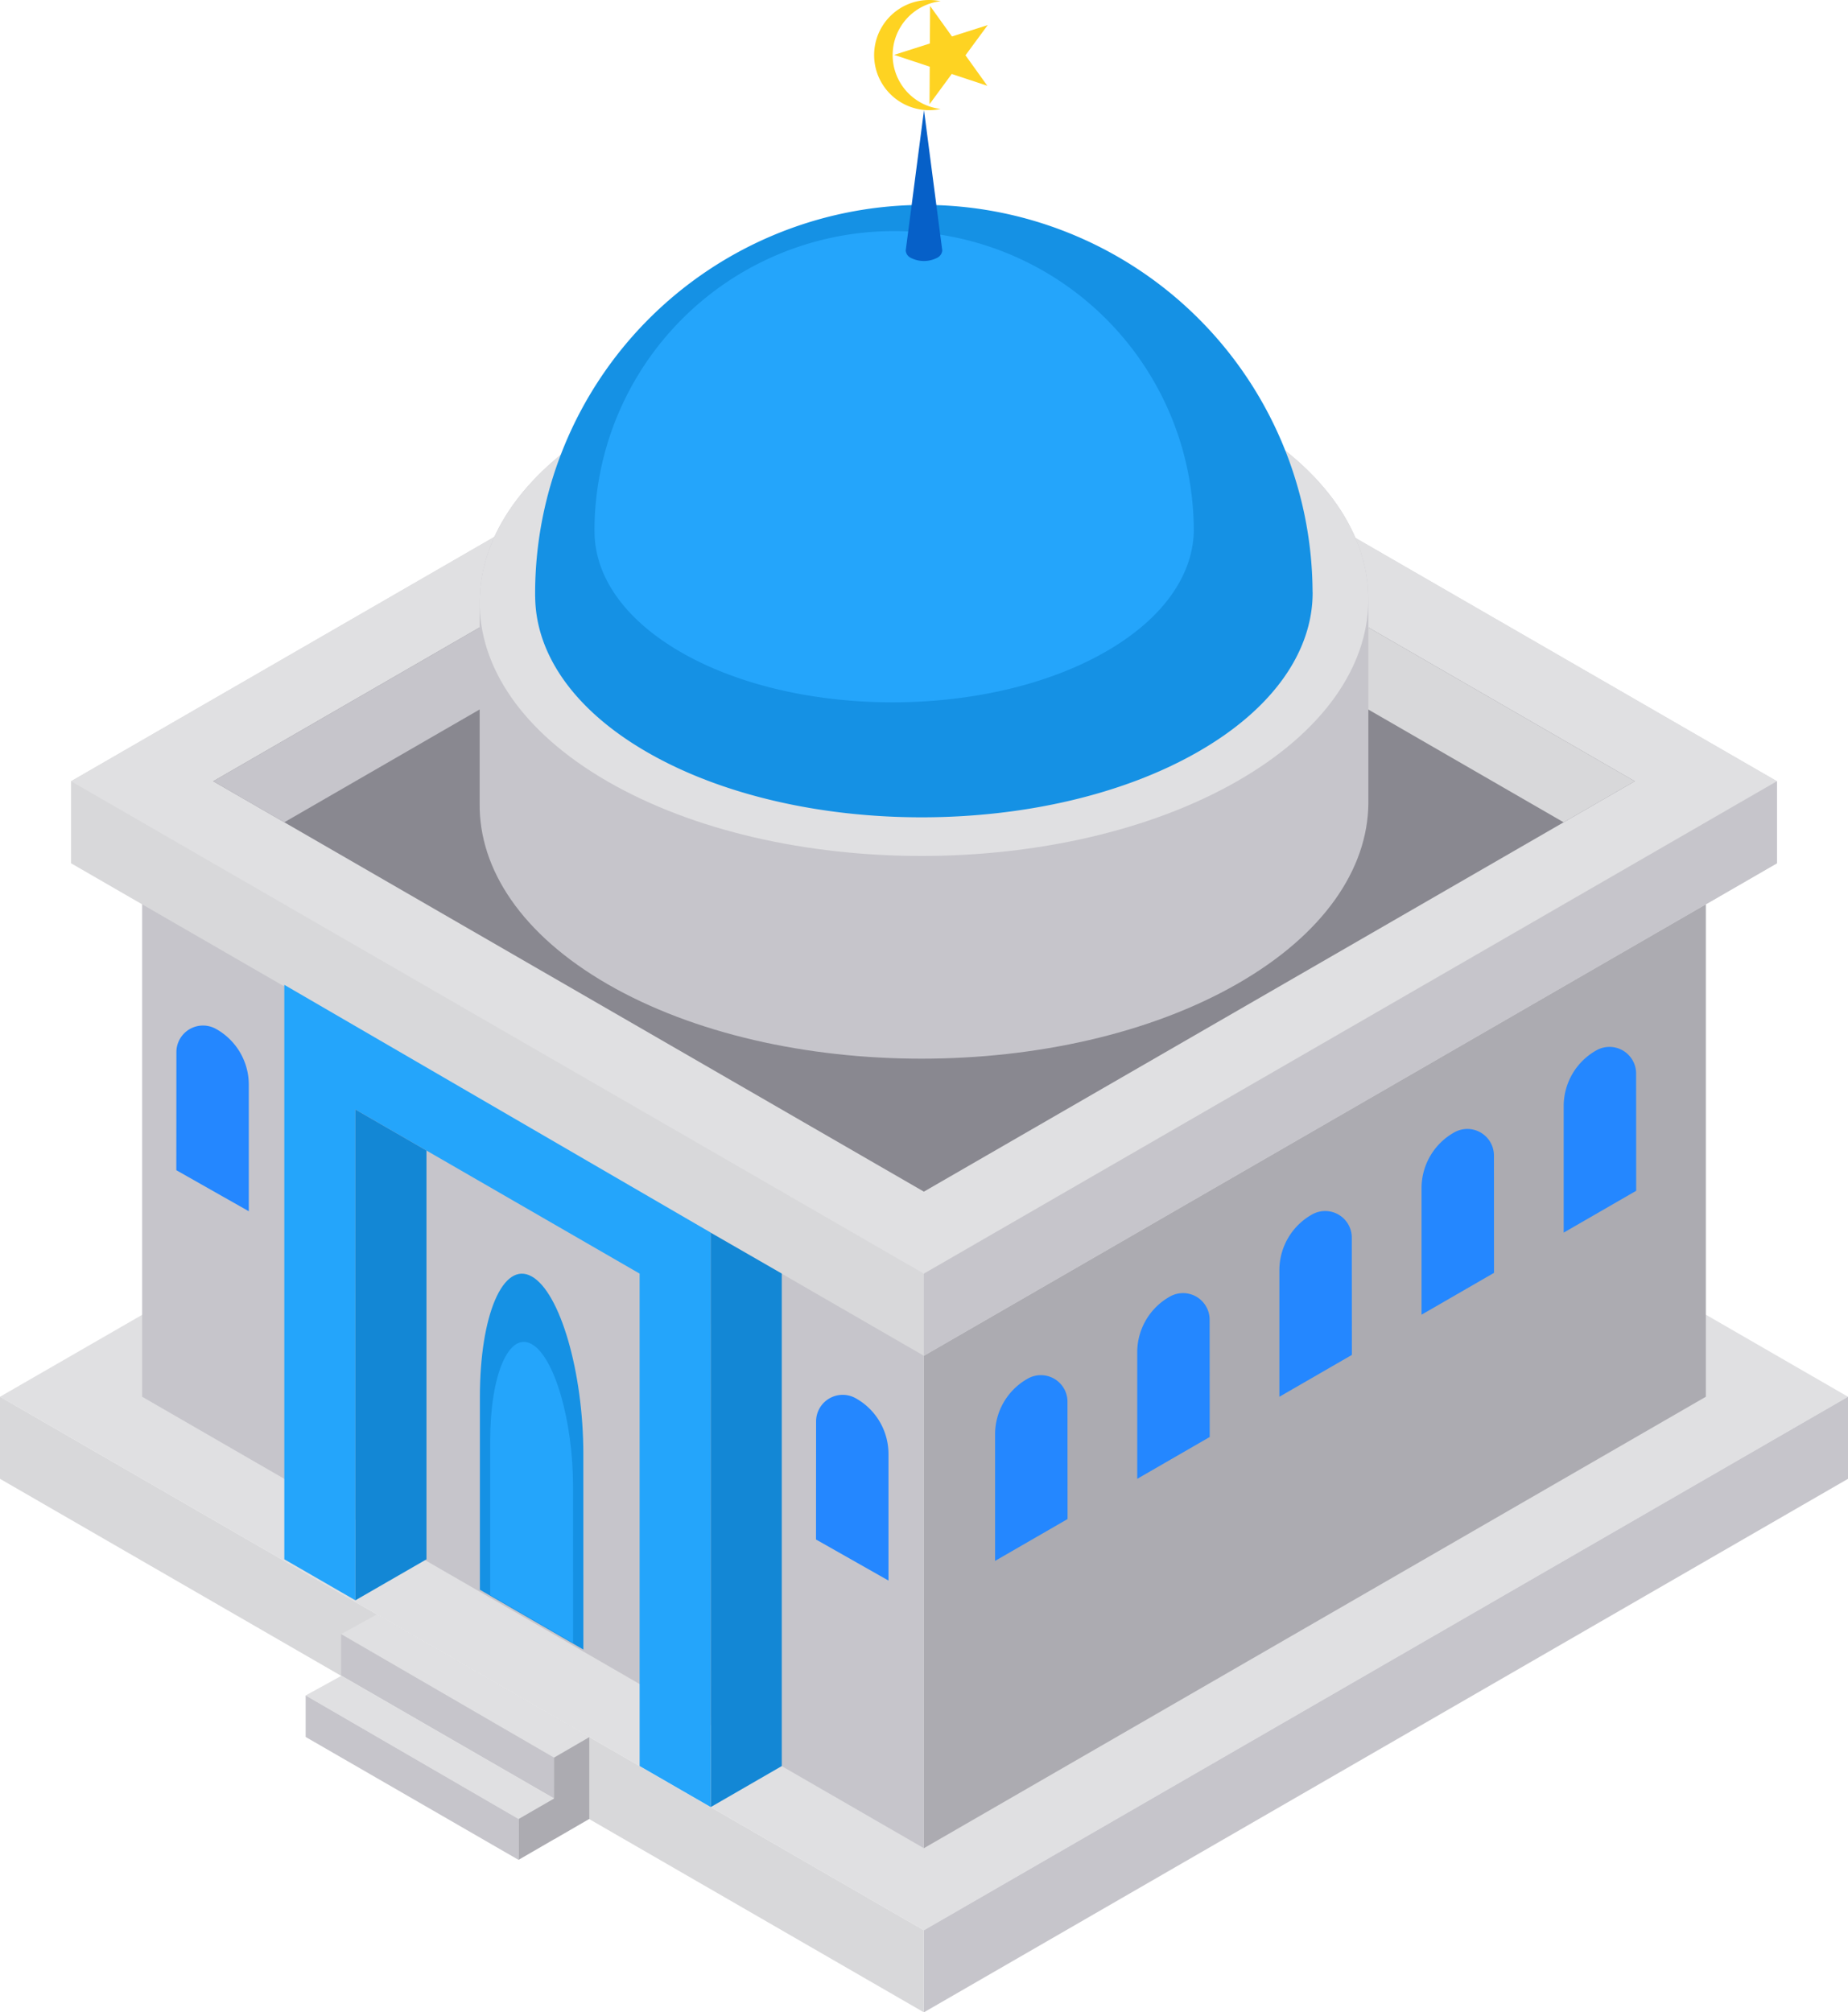 <svg xmlns="http://www.w3.org/2000/svg" width="441.704" height="481.007" viewBox="0 0 441.704 481.007"><defs><style>.a{fill:#e0e0e2;}.b{fill:#c6c5cb;}.c{fill:#d8d8da;}.d{fill:#acabb1;}.e{fill:#898890;}.f{fill:#24a5fb;}.g{fill:#1387d5;}.h{fill:#1591e4;}.i{fill:#2487ff;}.j{fill:#0660c8;}.k{fill:#fed322;}</style></defs><g transform="translate(-20.918)"><path class="a" d="M20.918,347.168,241.743,474.693,462.622,347.168,241.939,219.757Z" transform="translate(0 -13.302)"/><path class="b" d="M476.85,355.377v19.617L255.971,502.519V482.9Z" transform="translate(-14.228 -21.512)"/><path class="c" d="M20.918,355.377v19.617L241.743,502.519V482.9Z" transform="translate(0 -21.512)"/><path class="d" d="M255.971,454.437l186.9-107.908V209.212l-186.9,107.893Z" transform="translate(-14.228 -12.664)"/><path class="b" d="M57.084,209.212V346.529L243.932,454.437V317.105Z" transform="translate(-2.189 -12.664)"/><path class="c" d="M39,191.187V210.8L242.837,328.52,446.729,210.8V191.187L242.863,73.487Z" transform="translate(-1.095 -4.448)"/><path class="a" d="M39,191.187l203.837,117.7,203.892-117.7L242.863,73.487Z" transform="translate(-1.095 -4.448)"/><path class="e" d="M75.167,192.452l169.859,98.1,169.914-98.1L245.053,94.368Z" transform="translate(-3.284 -5.712)"/><path class="b" d="M92.142,202.268l152.884-88.3.026-19.6L75.167,192.452Z" transform="translate(-3.284 -5.712)"/><path class="c" d="M425.885,192.452l-17,9.816-152.911-88.3.026-19.6" transform="translate(-14.228 -5.712)"/><path class="f" d="M195.163,447.1l-.01-137.312-101.9-59.215V387.883l16.987,9.808-.01-117.324,67.947,39.23v117.7Z" transform="translate(-4.379 -15.168)"/><g transform="translate(105.85 265.198)"><path class="g" d="M201.722,313.627l.026,137.3,16.97-9.8V323.409Z" transform="translate(-116.794 -284.183)"/><path class="g" d="M111.332,399.61l16.989-9.794V292.1l-17-9.816Z" transform="translate(-111.322 -282.286)"/></g><path class="h" d="M167.737,367.212c0-19.609-5.556-38.736-12.359-42.5s-12.367,9.193-12.367,28.8v46.1l24.735,14.3Z" transform="translate(-7.391 -19.616)"/><path class="f" d="M165.433,375.979c0-15.7-4.449-31.02-9.9-34.038s-9.9,7.363-9.9,23.067V401.93l19.809,11.456Z" transform="translate(-7.549 -20.667)"/><g transform="translate(63.061 245.126)"><path class="i" d="M245.848,369.037v30.247l-17.323-9.813.017-28.221a6.361,6.361,0,0,1,9.447-5.559h0A15.259,15.259,0,0,1,245.848,369.037Z" transform="translate(-75.628 -266.608)"/><path class="i" d="M83.1,275.074v30.247l-17.323-9.813.017-28.221a6.361,6.361,0,0,1,9.447-5.559h0A15.258,15.258,0,0,1,83.1,275.074Z" transform="translate(-65.776 -260.921)"/><path class="i" d="M274.083,364.031v30.247l17.323-10-.017-28.035a6.361,6.361,0,0,0-9.447-5.559h0A15.264,15.264,0,0,0,274.083,364.031Z" transform="translate(-78.385 -266.305)"/><path class="i" d="M310.25,343.151V373.4l17.323-10-.017-28.035a6.361,6.361,0,0,0-9.447-5.559h0A15.258,15.258,0,0,0,310.25,343.151Z" transform="translate(-80.575 -265.042)"/><path class="i" d="M346.416,322.27v30.247l17.323-10-.017-28.038a6.361,6.361,0,0,0-9.447-5.559h0A15.263,15.263,0,0,0,346.416,322.27Z" transform="translate(-82.764 -263.777)"/><path class="i" d="M382.583,301.389v30.247l17.323-10-.017-28.037a6.361,6.361,0,0,0-9.447-5.559h0A15.261,15.261,0,0,0,382.583,301.389Z" transform="translate(-84.953 -262.513)"/><path class="i" d="M418.749,280.508v30.247l17.323-9.995-.017-28.039a6.361,6.361,0,0,0-9.447-5.559h0A15.264,15.264,0,0,0,418.749,280.508Z" transform="translate(-87.142 -261.25)"/></g><path class="a" d="M116.238,410.772l-8.536,4.7,50.887,29.524,8.437-4.9Z" transform="translate(-5.253 -24.865)"/><path class="b" d="M107.7,415.773v9.851L158.575,455l.014-9.7Z" transform="translate(-5.253 -25.168)"/><path class="a" d="M107.231,426.373l-8.545,4.7,50.887,29.525,8.447-4.9Z" transform="translate(-4.708 -25.809)"/><path class="b" d="M98.686,431.372V441.3l50.873,29.372.014-9.778Z" transform="translate(-4.708 -26.112)"/><path class="d" d="M161.321,446.883l-.007,9.764-8.464,4.892-.014,9.778,8.461-4.9.009-.079v.093l8.451-4.9V441.986Z" transform="translate(-7.985 -26.755)"/><path class="b" d="M355.366,148.942v-.064h0c.131-15.615-10.034-31.22-30.537-43.06-41.078-23.717-108.752-23.717-150.386,0-20.832,11.867-31.342,27.519-31.493,43.172v48.446c-.156,15.634,10.023,31.27,30.579,43.138,41.131,23.747,108.8,23.747,150.386,0,20.781-11.868,31.279-27.5,31.453-43.138h0v-.014C355.366,197.418,355.366,148.951,355.366,148.942Z" transform="translate(-7.387 -5.329)"/><path class="a" d="M173.526,192.118c-41.131-23.747-40.719-62.58.915-86.3s109.307-23.717,150.386,0,40.667,62.551-.915,86.3S214.655,215.864,173.526,192.118Z" transform="translate(-7.387 -5.329)"/><path class="h" d="M342.9,144.976c-.051,13.76-9.242,27.539-27.522,37.97-36.372,20.777-95.579,20.777-131.56,0-17.685-10.21-26.588-23.6-26.74-37.053-.017-.238-.017-.476-.017-.7a92.912,92.912,0,0,1,185.822-.73C342.9,144.636,342.9,144.806,342.9,144.976Z" transform="translate(-8.241 -3.165)"/><path class="f" d="M315.413,130.155c-.039,10.608-7.124,21.227-21.214,29.267-28.037,16.015-73.674,16.015-101.409,0-13.632-7.87-20.494-18.19-20.611-28.561-.013-.183-.013-.367-.013-.537a71.619,71.619,0,0,1,143.235-.563C315.413,129.894,315.413,130.025,315.413,130.155Z" transform="translate(-9.155 -3.554)"/><path class="j" d="M255.718,28.031,251.35,61.579a2.128,2.128,0,0,0,1.258,1.774,6.891,6.891,0,0,0,6.185,0,2.187,2.187,0,0,0,1.294-1.774h0Z" transform="translate(-13.949 -1.697)"/><g transform="translate(229.846)"><path class="k" d="M247.74,13.167A12.968,12.968,0,0,1,259.211.288a13.166,13.166,0,1,0-2.737,26.045,13.257,13.257,0,0,0,2.737-.288A12.968,12.968,0,0,1,247.74,13.167Z" transform="translate(-243.308)"/><path class="k" d="M257,1.523l5.225,7.286,8.544-2.719-5.315,7.221,5.225,7.287-8.51-2.823L256.859,25l.054-8.965L248.4,13.207l8.544-2.719Z" transform="translate(-243.616 -0.092)"/></g><path class="b" d="M255.971,316.473V336.1L459.863,218.388V198.771Z" transform="translate(-14.228 -12.032)"/></g></svg>